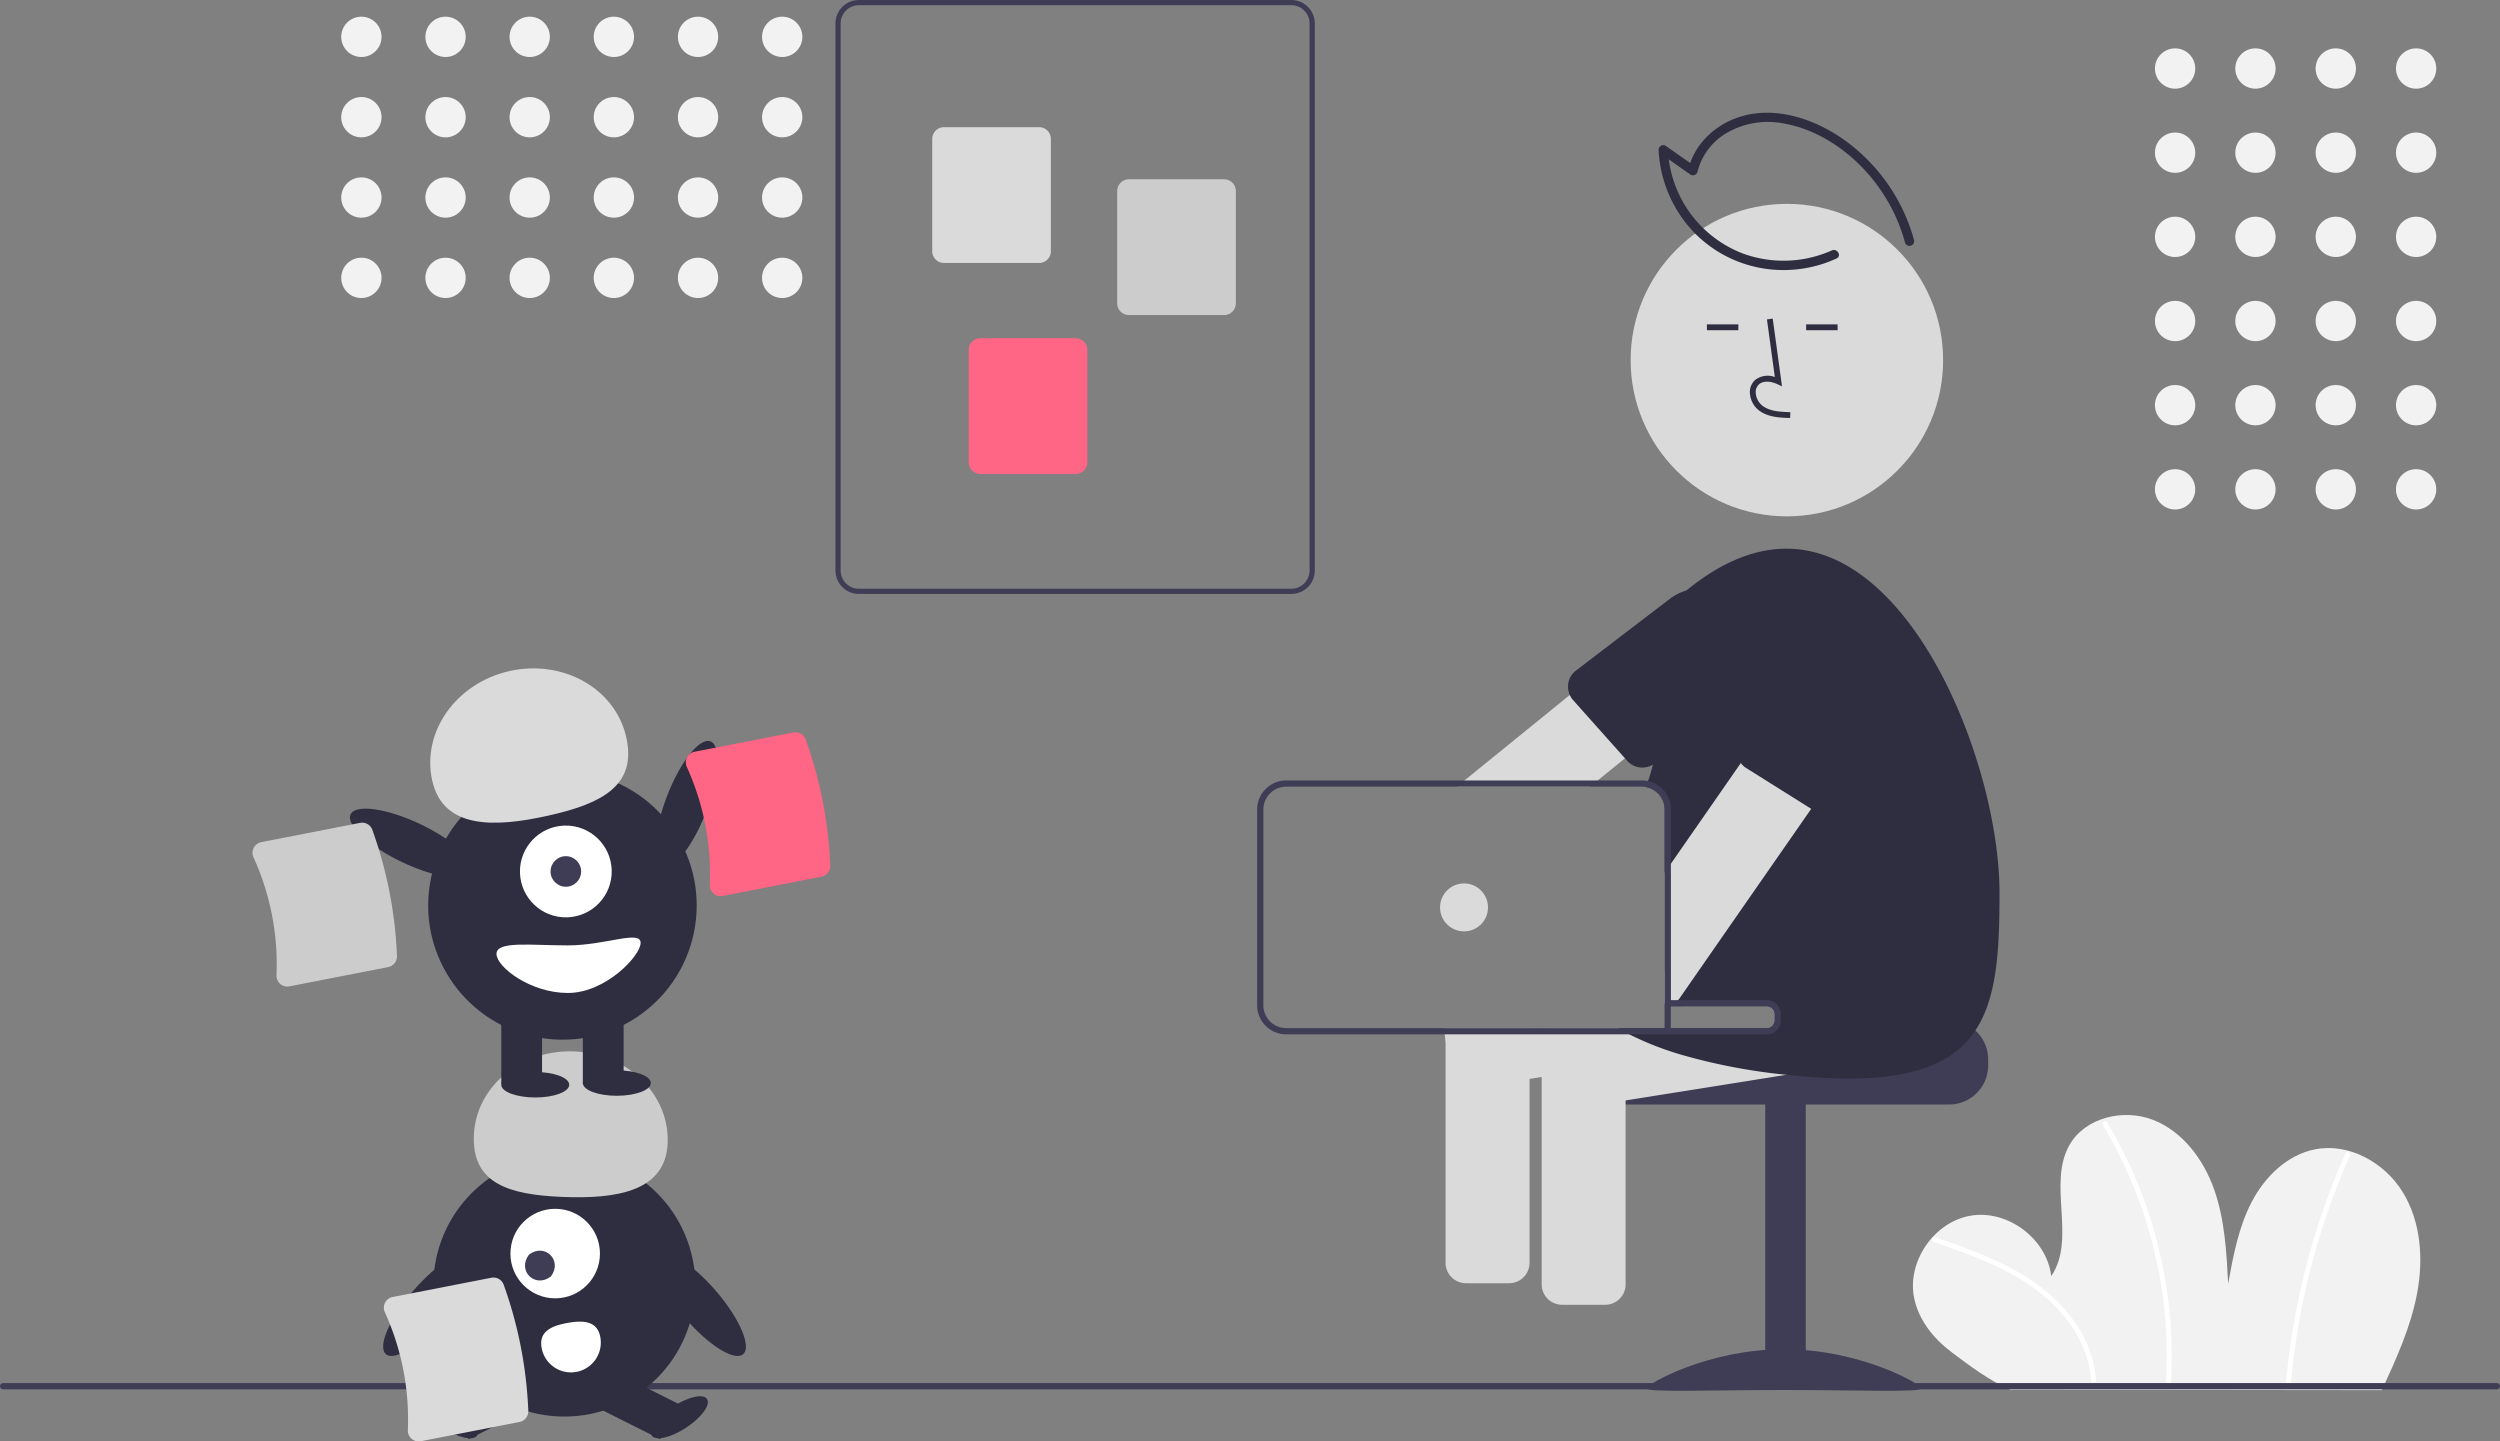 <svg id="a91fd4ba-2994-4174-ad77-9b89e961cfb5" data-name="Layer 1" xmlns="http://www.w3.org/2000/svg" width="802" height="462.415" viewBox="0 0 802 462.415"><rect x="0" y="0" width="802" height="462.415" fill="#808080" stroke="none"/><circle cx="775.091" cy="21.98" r="6.467" fill="#f2f2f2"/><circle cx="749.317" cy="21.98" r="6.467" fill="#f2f2f2"/><circle cx="723.544" cy="21.98" r="6.467" fill="#f2f2f2"/><circle cx="697.771" cy="21.98" r="6.467" fill="#f2f2f2"/><circle cx="775.091" cy="48.98" r="6.467" fill="#f2f2f2"/><circle cx="749.317" cy="48.98" r="6.467" fill="#f2f2f2"/><circle cx="723.544" cy="48.98" r="6.467" fill="#f2f2f2"/><circle cx="697.771" cy="48.98" r="6.467" fill="#f2f2f2"/><circle cx="775.091" cy="75.98" r="6.467" fill="#f2f2f2"/><circle cx="749.317" cy="75.98" r="6.467" fill="#f2f2f2"/><circle cx="723.544" cy="75.98" r="6.467" fill="#f2f2f2"/><circle cx="697.771" cy="75.98" r="6.467" fill="#f2f2f2"/><circle cx="775.091" cy="102.98" r="6.467" fill="#f2f2f2"/><circle cx="749.317" cy="102.98" r="6.467" fill="#f2f2f2"/><circle cx="723.544" cy="102.98" r="6.467" fill="#f2f2f2"/><circle cx="697.771" cy="102.98" r="6.467" fill="#f2f2f2"/><circle cx="775.091" cy="129.98" r="6.467" fill="#f2f2f2"/><circle cx="749.317" cy="129.98" r="6.467" fill="#f2f2f2"/><circle cx="723.544" cy="129.98" r="6.467" fill="#f2f2f2"/><circle cx="697.771" cy="129.98" r="6.467" fill="#f2f2f2"/><circle cx="775.091" cy="156.98" r="6.467" fill="#f2f2f2"/><circle cx="749.317" cy="156.98" r="6.467" fill="#f2f2f2"/><circle cx="723.544" cy="156.98" r="6.467" fill="#f2f2f2"/><circle cx="697.771" cy="156.98" r="6.467" fill="#f2f2f2"/><path d="M963.083,664.753c4.668-10.084,9.333-20.317,11.359-31.242s1.176-22.783-4.627-32.259-17.228-15.902-28.132-13.76c-8.955,1.759-16.146,8.813-20.357,16.91s-5.9,17.23-7.537,26.209c-.529-10.2-1.09-20.564-4.478-30.2s-10.06-18.615-19.569-22.343-21.879-.796-26.891,8.103c-7.061,12.538,2.302,30.125-5.817,42.006-1.393-11.917-13.855-21.332-25.699-19.416s-20.701,14.781-18.265,26.529c1.45,6.99,6.219,12.936,11.922,17.232s12.334,9.274,18.895,12.09Z" transform="translate(-199 -218.793)" fill="#f2f2f2"/><path d="M819.29,617.18c9.408,3.289,18.903,6.614,27.492,11.756,7.698,4.608,14.553,10.812,18.882,18.757A33.356,33.356,0,0,1,869.79,661.551c.063,1.018,1.655,1.025,1.592,0-.557-9.061-4.972-17.353-11.087-23.911-6.704-7.19-15.392-12.1-24.361-15.91-5.318-2.259-10.769-4.179-16.221-6.085-.969-.339-1.385,1.198-.423,1.535Z" transform="translate(-199 -218.793)" fill="#fff"/><path d="M873.557,579.647a143.382,143.382,0,0,1,13.791,30.616,145.117,145.117,0,0,1,6.361,32.968,143.307,143.307,0,0,1,.152,18.837c-.059,1.023,1.533,1.02,1.592,0a145.195,145.195,0,0,0-2.04-33.82,146.927,146.927,0,0,0-9.769-32.44,143.252,143.252,0,0,0-8.712-16.963.796.796,0,0,0-1.374.803Z" transform="translate(-199 -218.793)" fill="#fff"/><path d="M951.458,588.789a232.043,232.043,0,0,0-17.116,57.578q-1.342,8.365-2.078,16.812c-.089,1.02,1.503,1.014,1.592,0a231.209,231.209,0,0,1,12.738-58.025q2.834-7.892,6.239-15.562c.412-.928-.959-1.739-1.374-.803Z" transform="translate(-199 -218.793)" fill="#fff"/><path d="M1000,664.486H200a1,1,0,0,1,0-2h800a1,1,0,0,1,0,2Z" transform="translate(-199 -218.793)" fill="#3f3d56"/><path d="M613.263,409.335H474.534a7.53,7.53,0,0,1-7.521-7.521v-175.5a7.53,7.53,0,0,1,7.521-7.521H613.263A7.53,7.53,0,0,1,620.784,226.314v175.5A7.53,7.53,0,0,1,613.263,409.335ZM474.534,220.464a5.857,5.857,0,0,0-5.85,5.85v175.5a5.857,5.857,0,0,0,5.85,5.85H613.263a5.857,5.857,0,0,0,5.85-5.85v-175.5a5.857,5.857,0,0,0-5.85-5.85Z" transform="translate(-199 -218.793)" fill="#3f3d56"/><path d="M532.358,303.151h-30.537a3.765,3.765,0,0,1-3.761-3.761V263.355a3.765,3.765,0,0,1,3.761-3.761h30.537a3.765,3.765,0,0,1,3.761,3.761v36.036A3.765,3.765,0,0,1,532.358,303.151Z" transform="translate(-199 -218.793)" fill="#dadada"/><path d="M591.694,319.865h-30.537a3.765,3.765,0,0,1-3.761-3.761V280.069a3.765,3.765,0,0,1,3.761-3.761h30.537a3.765,3.765,0,0,1,3.761,3.761v36.036A3.765,3.765,0,0,1,591.694,319.865Z" transform="translate(-199 -218.793)" fill="#ccc"/><path d="M544.058,370.844h-30.537a3.765,3.765,0,0,1-3.761-3.761V331.047a3.765,3.765,0,0,1,3.761-3.761h30.537a3.765,3.765,0,0,1,3.761,3.761v36.036A3.765,3.765,0,0,1,544.058,370.844Z" transform="translate(-199 -218.793)" fill="#ff6584"/><circle cx="115.931" cy="11.82" r="6.467" fill="#f2f2f2"/><circle cx="115.931" cy="37.594" r="6.467" fill="#f2f2f2"/><circle cx="115.931" cy="63.367" r="6.467" fill="#f2f2f2"/><circle cx="115.931" cy="89.14" r="6.467" fill="#f2f2f2"/><circle cx="142.931" cy="11.82" r="6.467" fill="#f2f2f2"/><circle cx="142.931" cy="37.594" r="6.467" fill="#f2f2f2"/><circle cx="142.931" cy="63.367" r="6.467" fill="#f2f2f2"/><circle cx="142.931" cy="89.14" r="6.467" fill="#f2f2f2"/><circle cx="169.931" cy="11.82" r="6.467" fill="#f2f2f2"/><circle cx="169.931" cy="37.594" r="6.467" fill="#f2f2f2"/><circle cx="169.931" cy="63.367" r="6.467" fill="#f2f2f2"/><circle cx="169.931" cy="89.14" r="6.467" fill="#f2f2f2"/><circle cx="196.931" cy="11.82" r="6.467" fill="#f2f2f2"/><circle cx="196.931" cy="37.594" r="6.467" fill="#f2f2f2"/><circle cx="196.931" cy="63.367" r="6.467" fill="#f2f2f2"/><circle cx="196.931" cy="89.14" r="6.467" fill="#f2f2f2"/><circle cx="223.931" cy="11.82" r="6.467" fill="#f2f2f2"/><circle cx="223.931" cy="37.594" r="6.467" fill="#f2f2f2"/><circle cx="223.931" cy="63.367" r="6.467" fill="#f2f2f2"/><circle cx="223.931" cy="89.14" r="6.467" fill="#f2f2f2"/><circle cx="250.931" cy="11.82" r="6.467" fill="#f2f2f2"/><circle cx="250.931" cy="37.594" r="6.467" fill="#f2f2f2"/><circle cx="250.931" cy="63.367" r="6.467" fill="#f2f2f2"/><circle cx="250.931" cy="89.14" r="6.467" fill="#f2f2f2"/><circle cx="181.045" cy="412.421" r="42.012" fill="#2f2e41"/><rect x="345.269" y="663.26" width="22.868" height="12.763" transform="translate(-461.09 11.814) rotate(-26.601)" fill="#2f2e41"/><ellipse cx="343.153" cy="673.455" rx="3.989" ry="10.636" transform="translate(-606.98 370.435) rotate(-56.601)" fill="#2f2e41"/><rect x="397.005" y="658.208" width="12.763" height="22.868" transform="translate(-574.998 511.688) rotate(-63.399)" fill="#2f2e41"/><ellipse cx="416.936" cy="673.455" rx="10.636" ry="3.989" transform="translate(-500.859 121.93) rotate(-33.399)" fill="#2f2e41"/><circle cx="178.104" cy="402.145" r="14.359" fill="#fff"/><path d="M368.696,621.284c5.123-3.902,10.914,1.889,7.012,7.012C370.585,632.199,364.794,626.407,368.696,621.284Z" transform="translate(-199 -218.793)" fill="#3f3d56"/><path d="M413.187,585.509c.632-15.554-12.773-28.728-29.941-29.425s-31.597,11.346-32.229,26.9,11.302,19.087,28.47,19.785S412.555,601.062,413.187,585.509Z" transform="translate(-199 -218.793)" fill="#ccc"/><ellipse cx="423.721" cy="637.274" rx="6.594" ry="21.006" transform="translate(-511.884 210.945) rotate(-40.645)" fill="#2f2e41"/><ellipse cx="336.486" cy="637.274" rx="21.006" ry="6.594" transform="translate(-565.229 258.691) rotate(-49.355)" fill="#2f2e41"/><path d="M391.584,647.77a9.572,9.572,0,1,1-18.835,3.429l-.003-.018c-.942-5.202,3.08-7.043,8.283-7.985S390.642,642.568,391.584,647.77Z" transform="translate(-199 -218.793)" fill="#fff"/><path d="M824.297,546.116H768.287a2.501,2.501,0,0,1-2.5,2.5h-54.98a12.86,12.86,0,0,0-2.11,2,12.41,12.41,0,0,0-2.9,8v2a12.505,12.505,0,0,0,12.5,12.5h106a12.511,12.511,0,0,0,12.5-12.5v-2A12.517,12.517,0,0,0,824.297,546.116Z" transform="translate(-199 -218.793)" fill="#3f3d56"/><rect x="566.292" y="353.827" width="13" height="92" fill="#3f3d56"/><path d="M815.292,664.163c0,1.405-19.699.543-44,.543s-44,.861-44-.543,19.699-12.543,44-12.543S815.292,662.758,815.292,664.163Z" transform="translate(-199 -218.793)" fill="#3f3d56"/><path d="M821.847,548.996l-2.18-13.64a6.574,6.574,0,0,0-7.52-5.45l-22.49,3.59-38.52,6.15-12.53,2H765.787a2.501,2.501,0,0,1,2.5,2.5v1.97a2.501,2.501,0,0,1-2.5,2.5H696.617a6.332,6.332,0,0,0-2.43,2,6.487,6.487,0,0,0-1.24,4.96l.62,3.88.75,4.71.81,5.06a6.561,6.561,0,0,0,7.5,5.44l17.87-2.85,51.54-8.23,44.36-7.08A6.587,6.587,0,0,0,821.847,548.996Z" transform="translate(-199 -218.793)" fill="#dadada"/><path d="M719.127,550.616a6.356,6.356,0,0,0-2.53-2H697.477a6.321,6.321,0,0,0-2.54,2,6.465,6.465,0,0,0-1.37,3.99v76.21a6.56,6.56,0,0,0,6.55,6.55h13.83a6.56,6.56,0,0,0,6.55-6.55v-76.21A6.484,6.484,0,0,0,719.127,550.616Z" transform="translate(-199 -218.793)" fill="#dadada"/><path d="M760.747,420.816l-.13-.17-8.58-10.57a6.315,6.315,0,0,0-1.63-1.43,4.813,4.813,0,0,0-1.06-.54,6.3,6.3,0,0,0-1.71-.42,6.649,6.649,0,0,0-1.18-.02.032.032,0,0,0-.02.01,6.485,6.485,0,0,0-3.62,1.44l-17.61,14.28-22.63,18.36-33.77,27.4-2.46,2h42.73l2.47-2,8.17-6.63.58-.46,39.46-32.01.03-.02a6.457,6.457,0,0,0,1.87-2.45,6.599,6.599,0,0,0,.52-1.97A6.501,6.501,0,0,0,760.747,420.816Z" transform="translate(-199 -218.793)" fill="#dadada"/><path d="M760.617,420.646a16.303,16.303,0,0,0-3.56-7.3,16.118,16.118,0,0,0-6.65-4.7c-.4-.15-.79-.29-1.19-.4a17.15,17.15,0,0,0-2.76-.58.032.032,0,0,0-.02.01,16.314,16.314,0,0,0-11.8,3.26l-30.46,23.28a6.462,6.462,0,0,0-2.15,4.57,6.633,6.633,0,0,0,.55,2.97c.1.21.21.42.33.62a5.756,5.756,0,0,0,.84,1.12l4.88,5.48,11.35,12.73.32.36.73.83a6.549,6.549,0,0,0,9.27.41l26.27-28.22a16.213,16.213,0,0,0,3.19-5.03A16.466,16.466,0,0,0,760.617,420.646Z" transform="translate(-199 -218.793)" fill="#2f2e41"/><circle cx="573.231" cy="115.521" r="50.122" fill="#dadada"/><path d="M791.027,542.096l-1.37-8.6-.81-5.05a6.563,6.563,0,0,0-7.51-5.44l-36.43,5.81-9.88,1.58-2,.32v10.93H765.787a2.501,2.501,0,0,1,2.5,2.5v1.97a2.501,2.501,0,0,1-2.5,2.5H662.117c0,.02.01.04.01.06l.62,3.88,1.56,9.76a6.561,6.561,0,0,0,7.5,5.44l17.87-2.85,3.89-.62.75-.12,26.18-4.18,17.81-2.85,28.26-4.51.42-.07,18.59-2.96A6.568,6.568,0,0,0,791.027,542.096Z" transform="translate(-199 -218.793)" fill="#dadada"/><path d="M840.447,505.316c0,40.86-4.15,65.3-68.15,58.3-.09-.01-.17-.02-.26-.03a190.03,190.03,0,0,1-33.73-6.45,100.174,100.174,0,0,1-16.64-6.52c-1.26-.64-2.47-1.31-3.66-2H765.787a2.501,2.501,0,0,0,2.5-2.5v-1.97a2.501,2.501,0,0,0-2.5-2.5H733.027v-63.16a7.341,7.341,0,0,0-7.33-7.33h1.35c.23-.66.46-1.33.71-2,2.43-6.75,2.191-12.06,5.641-18.67,4.74-9.12,4.77-18.29,11-26,4.64-5.73-9.571-11.98-4.351-16.28,10.03-8.28,20.95-13.4,32.03-13.4C812.937,394.806,840.447,464.456,840.447,505.316Z" transform="translate(-199 -218.793)" fill="#2f2e41"/><path d="M773.284,352.89l.052-1.873c-3.485-.097-6.557-.316-8.865-2.002a5.758,5.758,0,0,1-2.23-4.241,3.291,3.291,0,0,1,1.08-2.711c1.532-1.294,3.998-.875,5.795-.051l1.55.711-2.972-21.718-1.856.254,2.528,18.474a6.612,6.612,0,0,0-6.254.9,5.124,5.124,0,0,0-1.742,4.207,7.616,7.616,0,0,0,2.997,5.688C766.332,352.695,770.186,352.803,773.284,352.89Z" transform="translate(-199 -218.793)" fill="#2f2e41"/><rect x="547.573" y="104.059" width="10.088" height="1.873" fill="#2f2e41"/><rect x="579.414" y="104.059" width="10.088" height="1.873" fill="#2f2e41"/><path d="M802.027,435.146l-3.97-2.76-7.39-5.13a6.564,6.564,0,0,0-9.12,1.65l-24.09,34.67-22.43,32.28-2,2.88v42.91h.18a6.531,6.531,0,0,0,4.09-2,5.832,5.832,0,0,0,.63-.77l6.98-10.06,17.25-24.83,17.88-25.72,1.7-2.45,21.92-31.55a5.683,5.683,0,0,0,.33-.52,5.266,5.266,0,0,0,.27-.53A6.55,6.55,0,0,0,802.027,435.146Z" transform="translate(-199 -218.793)" fill="#dadada"/><path d="M802.097,421.426a16.089,16.089,0,0,0-2.22-1.22,16.359,16.359,0,0,0-19.98,5.16l-22.76,30.86a6.525,6.525,0,0,0,2.18,9.04l20.72,13,.26.16,1.04.65a6.573,6.573,0,0,0,9.01-2.2l16.07-31.9.27-.53.01-.01.99-1.99A16.363,16.363,0,0,0,802.097,421.426Z" transform="translate(-199 -218.793)" fill="#2f2e41"/><path d="M662.747,548.616v75.29a6.559,6.559,0,0,0,6.55,6.55h13.83a6.56,6.56,0,0,0,6.55-6.55v-75.29Z" transform="translate(-199 -218.793)" fill="#dadada"/><path d="M765.787,539.646H735.027v-61.16a9.34,9.34,0,0,0-9.33-9.33H611.627a9.342,9.342,0,0,0-9.34,9.33v62.8a9.342,9.342,0,0,0,9.34,9.33H765.787c.16,0,.31-.01.46-.02.14-.01.28-.04.42-.06a4.516,4.516,0,0,0,3.62-4.42v-1.97A4.5,4.5,0,0,0,765.787,539.646Zm0,8.97H611.627a7.343,7.343,0,0,1-7.34-7.33v-62.8a7.343,7.343,0,0,1,7.34-7.33H725.697a7.341,7.341,0,0,1,7.33,7.33v63.16H765.787a2.501,2.501,0,0,1,2.5,2.5v1.97A2.501,2.501,0,0,1,765.787,548.616Z" transform="translate(-199 -218.793)" fill="#3f3d56"/><circle cx="469.658" cy="291.094" r="7.69" fill="#dadada"/><rect x="533.997" y="321.913" width="2" height="9" fill="#3f3d56"/><ellipse cx="419.239" cy="476.739" rx="21.534" ry="6.76" transform="translate(-374.76 479.346) rotate(-69.082)" fill="#2f2e41"/><circle cx="379.432" cy="509.261" r="43.067" transform="translate(-383.032 583.427) rotate(-80.783)" fill="#2f2e41"/><rect x="160.806" y="324.269" width="13.084" height="23.442" fill="#2f2e41"/><rect x="186.974" y="324.269" width="13.084" height="23.442" fill="#2f2e41"/><ellipse cx="171.709" cy="347.983" rx="10.903" ry="4.089" fill="#2f2e41"/><ellipse cx="197.877" cy="347.438" rx="10.903" ry="4.089" fill="#2f2e41"/><circle cx="380.522" cy="498.358" r="14.719" transform="translate(-213.474 -207.4) rotate(-1.683)" fill="#fff"/><circle cx="181.522" cy="279.566" r="4.906" fill="#3f3d56"/><path d="M337.655,469.21c-3.477-15.574,7.639-31.31,24.829-35.149s33.944,5.675,37.422,21.249-7.915,21.318-25.105,25.156S341.133,484.784,337.655,469.21Z" transform="translate(-199 -218.793)" fill="#dadada"/><ellipse cx="330.924" cy="489.278" rx="6.76" ry="21.534" transform="translate(-451.963 359.814) rotate(-64.626)" fill="#2f2e41"/><path d="M358.277,524.798c0,4.215,10.853,12.539,22.897,12.539s23.335-11.867,23.335-16.082-11.292.818-23.335.818S358.277,520.583,358.277,524.798Z" transform="translate(-199 -218.793)" fill="#fff"/><path d="M462.543,500.03l-31.701,6.188a3.44,3.44,0,0,1-2.92-.772,3.498,3.498,0,0,1-1.217-2.82,82.894,82.894,0,0,0-7.376-37.786,3.499,3.499,0,0,1,.067-3.071,3.44,3.44,0,0,1,2.415-1.814l31.701-6.188a3.485,3.485,0,0,1,3.928,2.209,135.692,135.692,0,0,1,7.911,40.529A3.485,3.485,0,0,1,462.543,500.03Z" transform="translate(-199 -218.793)" fill="#ff6584"/><path d="M323.543,529.03l-31.701,6.188a3.44,3.44,0,0,1-2.92-.772,3.498,3.498,0,0,1-1.217-2.82,82.894,82.894,0,0,0-7.376-37.786,3.499,3.499,0,0,1,.067-3.071,3.44,3.44,0,0,1,2.415-1.814l31.701-6.188a3.485,3.485,0,0,1,3.928,2.209,135.692,135.692,0,0,1,7.911,40.529A3.485,3.485,0,0,1,323.543,529.03Z" transform="translate(-199 -218.793)" fill="#ccc"/><path d="M786.653,299.125a38.017,38.017,0,0,1-28.545.992,37.495,37.495,0,0,1-24.032-33.271l-2.257,1.295,9.516,6.696a1.509,1.509,0,0,0,2.204-.896,20.078,20.078,0,0,1,9.78-12.716,26.201,26.201,0,0,1,17.429-2.899c12.364,2.006,23.495,10.248,30.737,20.243a55.302,55.302,0,0,1,8.642,18.039,1.501,1.501,0,0,0,2.893-.798,58.45,58.45,0,0,0-21.527-31.502c-10.745-7.979-25.788-12.801-38.428-6.36-6.016,3.065-10.911,8.523-12.418,15.196l2.204-.896-9.516-6.696a1.509,1.509,0,0,0-2.257,1.295,41.07,41.07,0,0,0,11.75,26.892,39.926,39.926,0,0,0,27.934,11.685,40.626,40.626,0,0,0,17.407-3.707c1.753-.803.23-3.389-1.514-2.59Z" transform="translate(-199 -218.793)" fill="#2f2e41"/><path d="M365.674,674.954l-31.701,6.188a3.44,3.44,0,0,1-2.92-.772,3.498,3.498,0,0,1-1.217-2.82,82.894,82.894,0,0,0-7.376-37.786,3.499,3.499,0,0,1,.067-3.071,3.44,3.44,0,0,1,2.415-1.814l31.701-6.188a3.485,3.485,0,0,1,3.928,2.209,135.692,135.692,0,0,1,7.911,40.529A3.485,3.485,0,0,1,365.674,674.954Z" transform="translate(-199 -218.793)" fill="#dadada"/></svg>